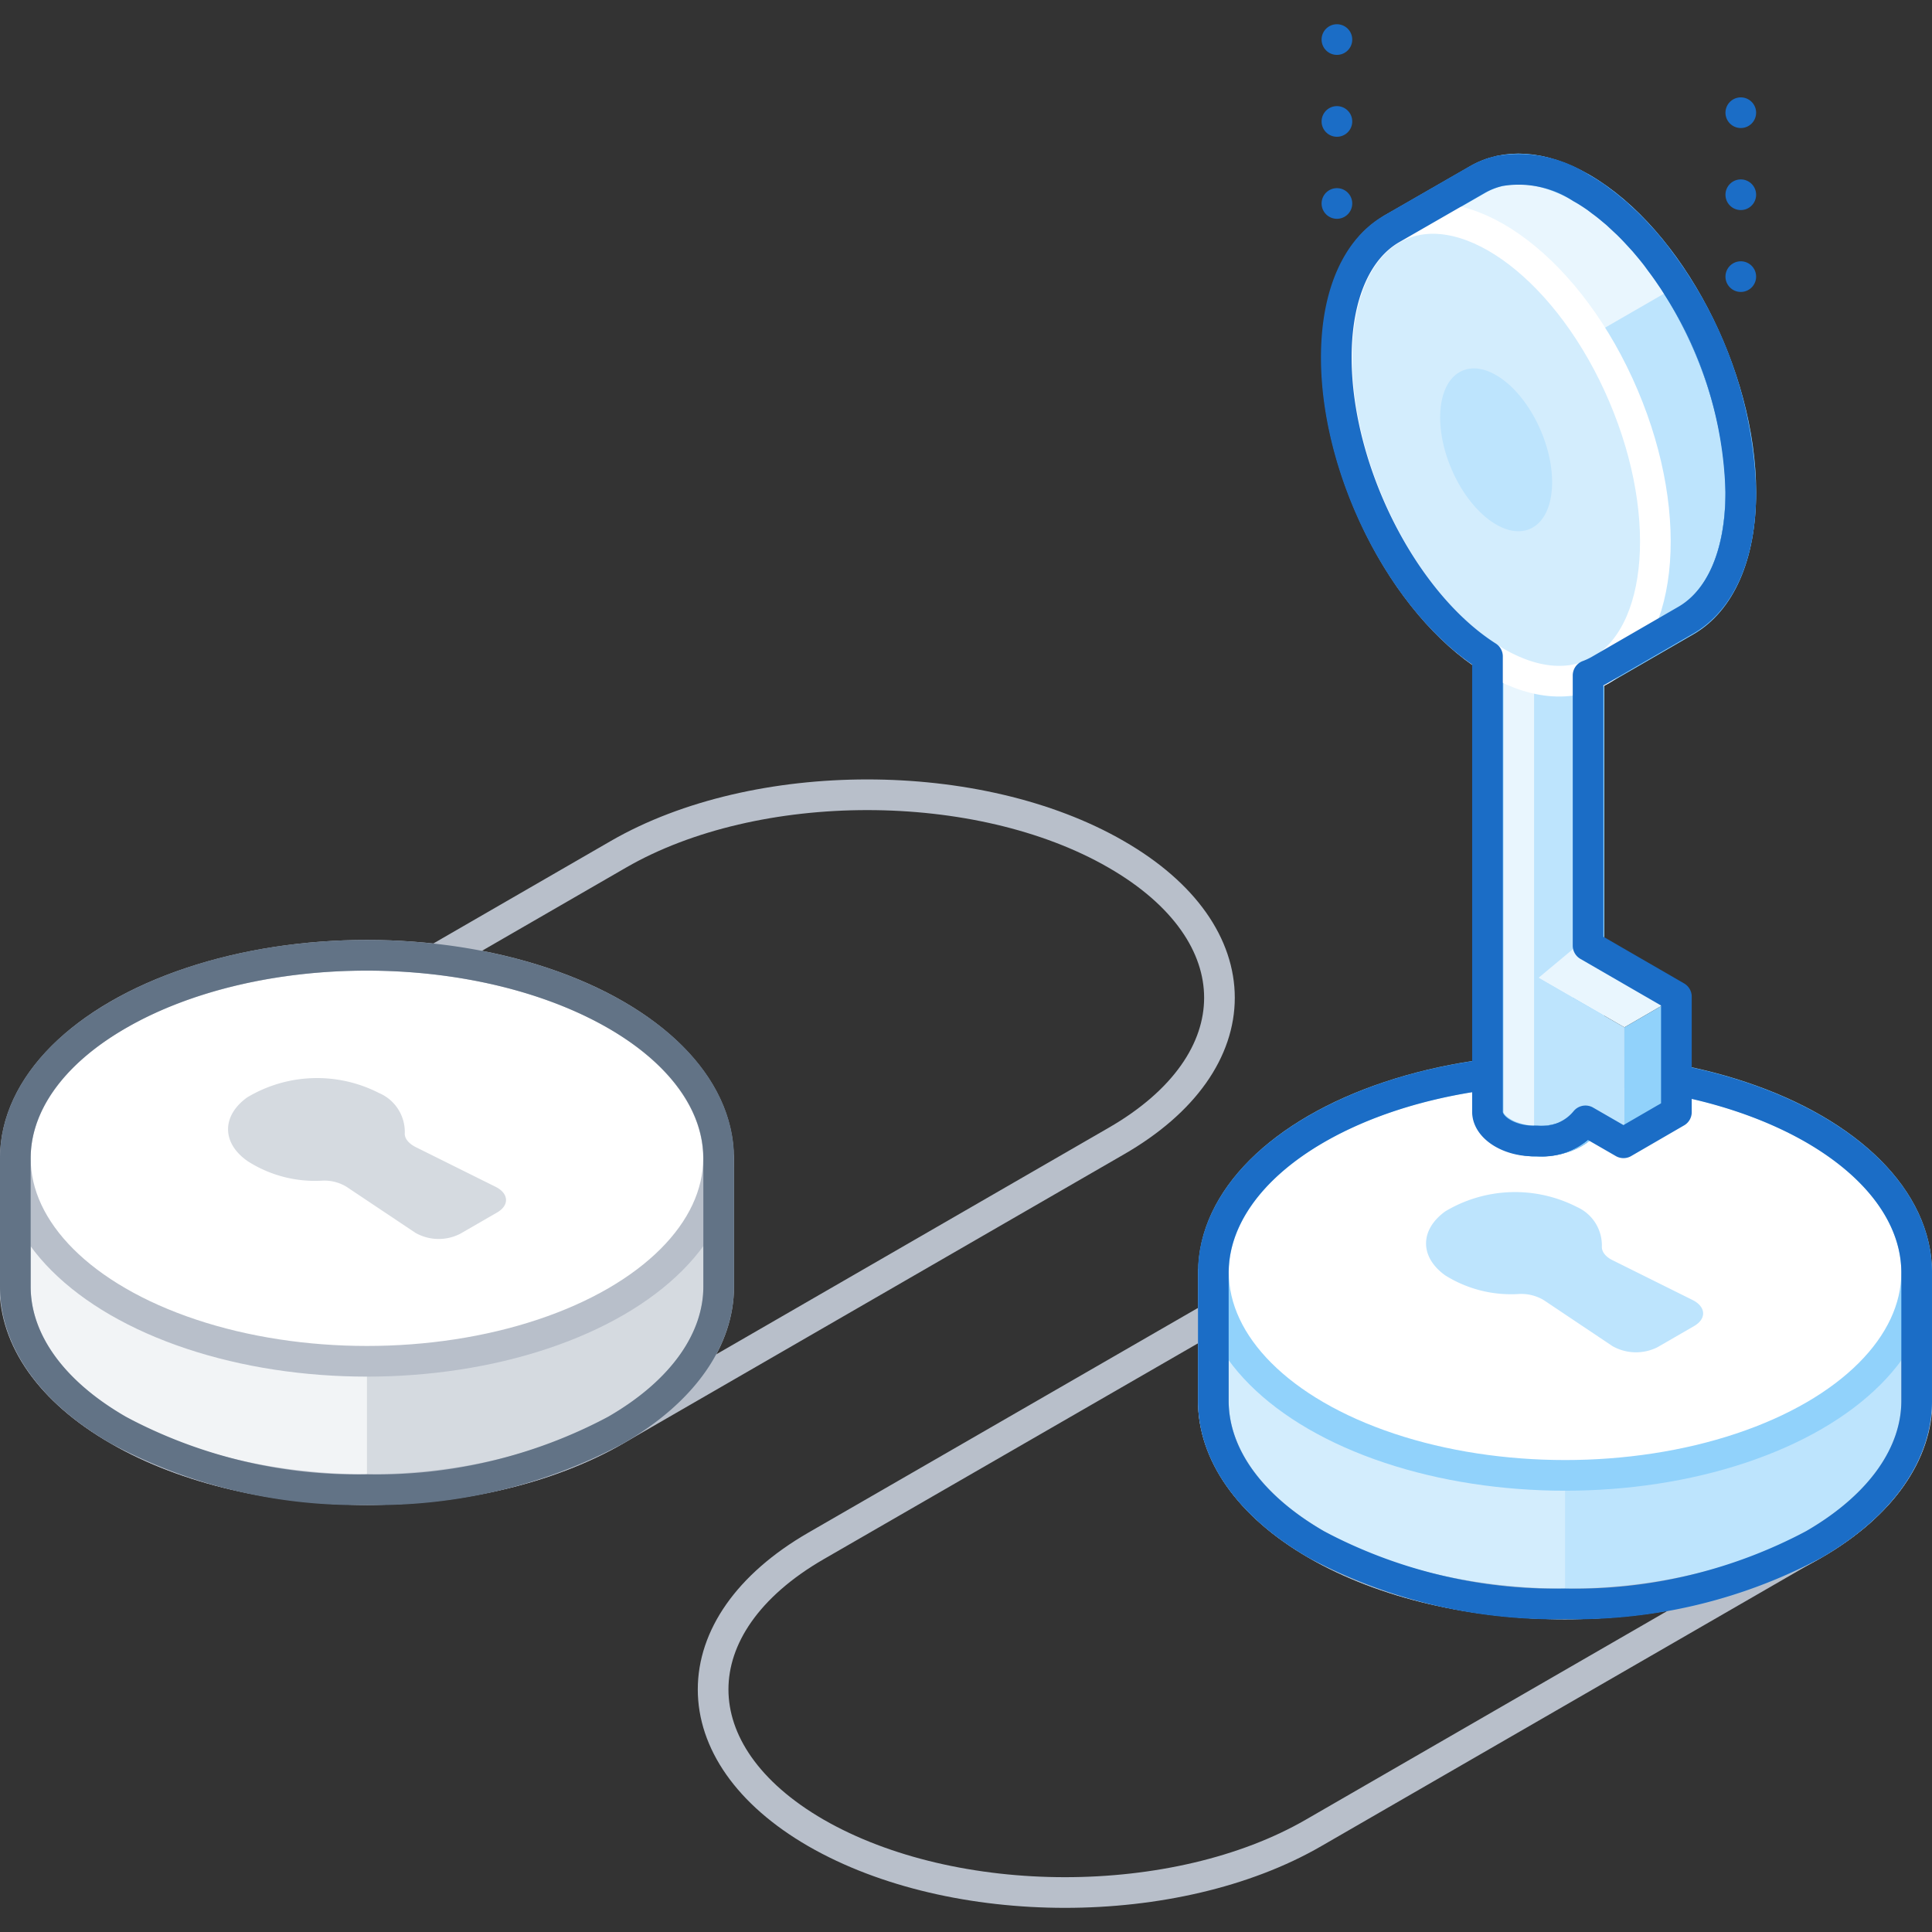 <svg xmlns="http://www.w3.org/2000/svg" viewBox="0 0 126 126"><rect x="0" y="0" width="126" height="126" fill="#333333" stroke="none"/><defs><style>.cls-1,.cls-10,.cls-11,.cls-14,.cls-2,.cls-6{fill:none;}.cls-2,.cls-9{stroke:#b8bfca;}.cls-10,.cls-11,.cls-12,.cls-14,.cls-15,.cls-2,.cls-3,.cls-5,.cls-6,.cls-9{stroke-linecap:round;stroke-linejoin:round;stroke-width:2px;}.cls-15,.cls-3{fill:#d3edfd;}.cls-14,.cls-3,.cls-5{stroke:#91d2fb;}.cls-12,.cls-4{fill:#bde4fd;}.cls-5,.cls-9{fill:#fff;}.cls-11,.cls-12,.cls-6{stroke:#1b6dc6;}.cls-7{fill:#f2f4f6;}.cls-8{fill:#d5dae0;}.cls-10{stroke:#627386;}.cls-11{stroke-dasharray:0 5.35;}.cls-13{fill:#e9f6fe;}.cls-15{stroke:#fff;}.cls-16{fill:#91d2fb;}</style></defs><title>pemissions</title><g id="Layer_2" data-name="Layer 2"><g id="Illustrations"><g id="pemissions"><rect class="cls-1" width="126" height="126"/><path class="cls-2" d="M85.85,82,53.22,100.82c-8.95,5.17-8.95,13.55,0,18.72h0c9,5.18,23.48,5.18,32.44,0l32.62-18.83c9-5.17,9-13.56,0-18.73h0C109.33,76.81,94.81,76.81,85.85,82Z"/><path class="cls-3" d="M125,83v8.36c0,3.39-2.24,6.78-6.72,9.37-9,5.17-23.47,5.17-32.43,0-4.48-2.59-6.72-6-6.72-9.37V83Z"/><path class="cls-4" d="M102.07,104.58a33.16,33.16,0,0,0,16.21-3.87c4.48-2.59,6.72-6,6.72-9.37V83H102.07Z"/><path class="cls-2" d="M125,83v8.36c0,3.39-2.24,6.78-6.72,9.37-9,5.17-23.47,5.17-32.43,0-4.48-2.59-6.72-6-6.72-9.37V83Z"/><ellipse class="cls-5" cx="102.07" cy="82.98" rx="22.93" ry="13.24"/><path class="cls-4" d="M102.85,78.72a8.86,8.86,0,0,0-8.59.28c-1.69,1.22-1.66,3,0,4.18a8.09,8.09,0,0,0,4.82,1.21,2.86,2.86,0,0,1,1.6.4l4.48,3a3.12,3.12,0,0,0,2.94.07l2.39-1.38c.82-.48.77-1.26-.11-1.7l-5.21-2.59c-.47-.23-.73-.57-.7-.93A2.74,2.74,0,0,0,102.85,78.72Z"/><path class="cls-6" d="M125,83c0-3.39-2.24-6.78-6.72-9.37-9-5.17-23.47-5.17-32.43,0-4.48,2.59-6.72,6-6.72,9.37h0v8.36c0,3.39,2.24,6.78,6.72,9.37a33.22,33.22,0,0,0,16.22,3.87,33.16,33.16,0,0,0,16.21-3.87c4.48-2.59,6.72-6,6.72-9.37V83Z"/><path class="cls-2" d="M40.34,55.71,7.72,74.55c-9,5.17-9,13.55,0,18.72h0c9,5.17,23.47,5.17,32.43,0L72.78,74.43c9-5.17,9-13.55,0-18.72h0C63.82,50.54,49.3,50.54,40.34,55.71Z"/><path class="cls-7" d="M46.87,75.54v8.37c0,3.39-2.24,6.78-6.72,9.36-9,5.17-23.48,5.17-32.43,0C3.24,90.69,1,87.3,1,83.91V75.54Z"/><path class="cls-8" d="M23.93,97.15a33.12,33.12,0,0,0,16.22-3.88c4.48-2.58,6.72-6,6.72-9.36V75.54H23.93Z"/><path class="cls-2" d="M46.87,75.54v8.37c0,3.39-2.24,6.78-6.72,9.36-9,5.17-23.48,5.17-32.43,0C3.24,90.69,1,87.3,1,83.91V75.54Z"/><ellipse class="cls-9" cx="23.93" cy="75.54" rx="22.93" ry="13.24"/><path class="cls-8" d="M24.71,71.28a8.86,8.86,0,0,0-8.59.29c-1.68,1.21-1.66,3,.05,4.17A8.13,8.13,0,0,0,21,77a2.78,2.78,0,0,1,1.6.4l4.49,3a3.07,3.07,0,0,0,2.93.06l2.39-1.38c.83-.47.78-1.26-.11-1.69l-5.21-2.59c-.46-.24-.73-.58-.69-.93A2.76,2.76,0,0,0,24.71,71.28Z"/><path class="cls-10" d="M46.87,75.54c0-3.39-2.24-6.78-6.72-9.36-9-5.17-23.48-5.17-32.43,0C3.24,68.76,1,72.15,1,75.54H1v8.37c0,3.39,2.24,6.78,6.72,9.36a33.05,33.05,0,0,0,16.21,3.88,33.12,33.12,0,0,0,16.22-3.88c4.48-2.58,6.72-6,6.72-9.36V75.54Z"/><line class="cls-6" x1="87.19" y1="13.27" x2="87.19" y2="13.27"/><line class="cls-11" x1="87.19" y1="7.92" x2="87.19" y2="5.25"/><line class="cls-6" x1="87.19" y1="2.58" x2="87.19" y2="2.58"/><line class="cls-6" x1="113.53" y1="18.04" x2="113.53" y2="18.04"/><line class="cls-11" x1="113.53" y1="12.7" x2="113.53" y2="10.02"/><line class="cls-6" x1="113.53" y1="7.35" x2="113.53" y2="7.35"/><path class="cls-12" d="M97.05,17.76V72.53c0,1,1.47,1.9,3.29,1.9s3.29-.85,3.29-1.9V17.76Z"/><path class="cls-13" d="M97.05,17.76V72.53c0,1,1.35,1.9,3,1.9V17.76Z"/><path class="cls-14" d="M97.05,17.76V72.53c0,1,1.47,1.9,3.29,1.9s3.29-.85,3.29-1.9V17.76Z"/><path class="cls-12" d="M113.53,32.1c0-7.64-4.65-16.53-10.38-19.84-2.6-1.5-5-1.59-6.79-.54h0l-5.58,3.21,2.53,5.36c.17,6.69,3.79,14.2,8.53,18.07l2.53,5.36,5.57-3.22h0C112.14,39.23,113.53,36.29,113.53,32.1Z"/><path class="cls-13" d="M103.15,12.26c-2.6-1.5-5-1.59-6.79-.54h0l-5.58,3.21,2.53,5.36a24.09,24.09,0,0,0,1.27,6.91l14.81-8.55A19.21,19.21,0,0,0,103.15,12.26Z"/><path class="cls-14" d="M113.53,32.1c0-7.64-4.65-16.53-10.38-19.84-2.6-1.5-5-1.59-6.79-.54h0l-5.58,3.21,2.53,5.36c.17,6.69,3.79,14.2,8.53,18.07l2.53,5.36,5.57-3.22h0C112.14,39.23,113.53,36.29,113.53,32.1Z"/><ellipse class="cls-15" cx="97.57" cy="29.33" rx="9.02" ry="15.94" transform="translate(-3.69 40.55) rotate(-23.05)"/><ellipse class="cls-4" cx="97.57" cy="29.33" rx="3.17" ry="5.61" transform="translate(-3.69 40.55) rotate(-23.05)"/><polyline class="cls-13" points="103.17 61.41 109.39 65 105.94 67 100.34 63.77"/><polyline class="cls-4" points="100.34 71.32 105.94 74.55 105.94 67 100.34 63.77"/><polygon class="cls-16" points="109.39 72.55 105.94 74.55 105.94 67 109.39 65 109.39 72.55"/><path class="cls-6" d="M113.53,32.1a26.2,26.2,0,0,0-4.15-13.45h0l-.25-.39-.3-.44c-.18-.26-.36-.51-.55-.76l-.24-.33c-.26-.34-.54-.67-.82-1l-.23-.25c-.21-.23-.43-.47-.65-.69s-.21-.21-.32-.31l-.6-.56-.35-.29c-.21-.18-.43-.35-.65-.51l-.3-.23c-.32-.22-.65-.44-1-.63a7.46,7.46,0,0,0-5.33-1.11,5.28,5.28,0,0,0-1.46.57h0l-5.58,3.21v0c-2.2,1.27-3.6,4.2-3.6,8.38,0,7.41,4.37,16,9.86,19.5v29.7c0,1,1.35,1.9,3,1.9h.27a3.61,3.61,0,0,0,3.12-1.31l2.48,1.43,3.45-2V65l-5.76-3.33V44.05a4.84,4.84,0,0,0,.73-.34h0l5.57-3.22h0C112.14,39.23,113.53,36.29,113.53,32.1Z"/></g></g></g></svg>